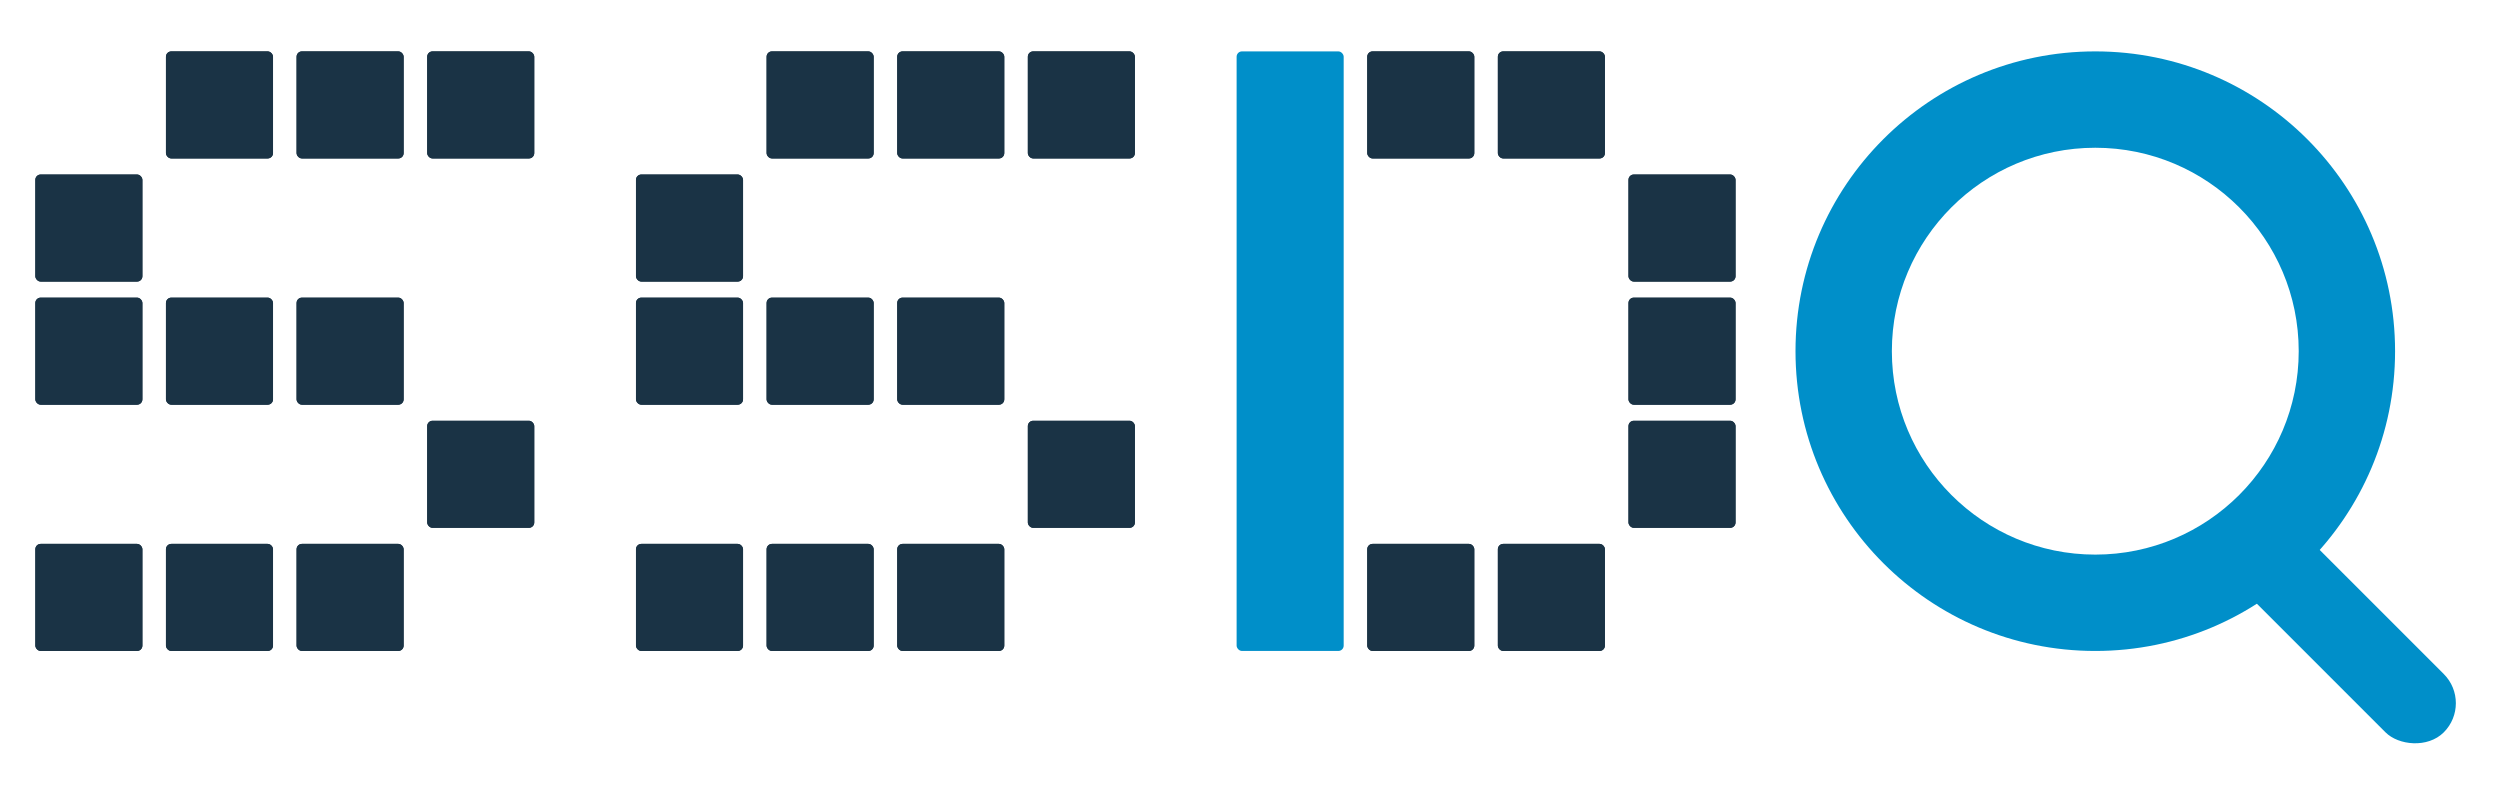 <?xml version="1.0" encoding="UTF-8"?>
<svg width="2335px" height="736px" viewBox="0 0 2335 736" version="1.1" xmlns="http://www.w3.org/2000/svg" xmlns:xlink="http://www.w3.org/1999/xlink">
    <title>logo</title>
    <g id="logo" stroke="none" stroke-width="1" fill="none" fill-rule="evenodd">
        <g id="Group-2" transform="translate(33, 48)">
            <rect id="Rectangle-Copy-8" fill="#1A3345" x="1366" y="460" width="100" height="100" rx="5"></rect>
            <rect id="Rectangle-Copy-8" fill="#1A3345" x="1244" y="460" width="100" height="100" rx="5"></rect>
            <rect id="Rectangle-Copy-8" fill="#1A3345" x="1488" y="345" width="100" height="100" rx="5"></rect>
            <rect id="Rectangle-Copy-8" fill="#1A3345" x="1488" y="230" width="100" height="100" rx="5"></rect>
            <rect id="Rectangle-Copy-8" fill="#1A3345" x="1488" y="115" width="100" height="100" rx="5"></rect>
            <rect id="Rectangle-Copy-8" fill="#1A3345" x="1366" y="0" width="100" height="100" rx="5"></rect>
            <rect id="Rectangle-Copy-8" fill="#1A3345" x="1244" y="0" width="100" height="100" rx="5"></rect>
            <path d="M1924,0 C2078.64,0 2204,125.36 2204,280 C2204,434.64 2078.64,560 1924,560 C1769.36,560 1644,434.64 1644,280 C1644,125.36 1769.36,0 1924,0 Z M1924,90 C1819.066,90 1734,175.066 1734,280 C1734,384.934 1819.066,470 1924,470 C2028.934,470 2114,384.934 2114,280 C2114,175.066 2028.934,90 1924,90 Z" id="Combined-Shape" fill="#008FC9"></path>
            <rect id="Rectangle-Copy-8" fill="#1A3345" x="805" y="460" width="100" height="100" rx="5"></rect>
            <rect id="Rectangle-Copy-8" fill="#1A3345" x="683" y="460" width="100" height="100" rx="5"></rect>
            <rect id="Rectangle-Copy-8" fill="#1A3345" x="561" y="460" width="100" height="100" rx="5"></rect>
            <rect id="Rectangle-Copy-8" fill="#1A3345" x="927" y="345" width="100" height="100" rx="5"></rect>
            <rect id="Rectangle-Copy-8" fill="#1A3345" x="805" y="230" width="100" height="100" rx="5"></rect>
            <rect id="Rectangle-Copy-8" fill="#1A3345" x="683" y="230" width="100" height="100" rx="5"></rect>
            <rect id="Rectangle-Copy-8" fill="#1A3345" x="561" y="230" width="100" height="100" rx="5"></rect>
            <rect id="Rectangle-Copy-8" fill="#1A3345" x="561" y="115" width="100" height="100" rx="5"></rect>
            <rect id="Rectangle-Copy-8" fill="#1A3345" x="927" y="0" width="100" height="100" rx="5"></rect>
            <rect id="Rectangle-Copy-8" fill="#1A3345" x="805" y="0" width="100" height="100" rx="5"></rect>
            <rect id="Rectangle-Copy-8" fill="#1A3345" x="683" y="0" width="100" height="100" rx="5"></rect>
            <rect id="Rectangle-Copy-8" fill="#1A3345" x="244" y="460" width="100" height="100" rx="5"></rect>
            <rect id="Rectangle-Copy-8" fill="#1A3345" x="122" y="460" width="100" height="100" rx="5"></rect>
            <rect id="Rectangle-Copy-8" fill="#1A3345" x="0" y="460" width="100" height="100" rx="5"></rect>
            <rect id="Rectangle-Copy-8" fill="#1A3345" x="366" y="345" width="100" height="100" rx="5"></rect>
            <rect id="Rectangle-Copy-8" fill="#1A3345" x="244" y="230" width="100" height="100" rx="5"></rect>
            <rect id="Rectangle-Copy-8" fill="#1A3345" x="122" y="230" width="100" height="100" rx="5"></rect>
            <rect id="Rectangle-Copy-8" fill="#1A3345" x="0" y="230" width="100" height="100" rx="5"></rect>
            <rect id="Rectangle-Copy-8" fill="#1A3345" x="0" y="115" width="100" height="100" rx="5"></rect>
            <rect id="Rectangle-Copy-8" fill="#1A3345" x="366" y="0" width="100" height="100" rx="5"></rect>
            <rect id="Rectangle-Copy-8" fill="#1A3345" x="244" y="0" width="100" height="100" rx="5"></rect>
            <rect id="Rectangle-Copy-8" fill="#1A3345" x="122" y="0" width="100" height="100" rx="5"></rect>
            <rect id="Rectangle-Copy-8" fill="#1A3345" x="1366" y="460" width="100" height="100" rx="5"></rect>
            <rect id="Rectangle-Copy-8" fill="#1A3345" x="1244" y="460" width="100" height="100" rx="5"></rect>
            <rect id="Rectangle-Copy-8" fill="#1A3345" x="1488" y="345" width="100" height="100" rx="5"></rect>
            <rect id="Rectangle-Copy-8" fill="#1A3345" x="1488" y="230" width="100" height="100" rx="5"></rect>
            <rect id="Rectangle-Copy-8" fill="#1A3345" x="1488" y="115" width="100" height="100" rx="5"></rect>
            <rect id="Rectangle-Copy-8" fill="#1A3345" x="1366" y="0" width="100" height="100" rx="5"></rect>
            <rect id="Rectangle-Copy-8" fill="#1A3345" x="1244" y="0" width="100" height="100" rx="5"></rect>
            <rect id="Rectangle-Copy-8" fill="#008FC9" x="1122" y="0" width="100" height="560" rx="5"></rect>
            <rect id="Rectangle-Copy-8" fill="#1A3345" x="805" y="460" width="100" height="100" rx="5"></rect>
            <rect id="Rectangle-Copy-8" fill="#1A3345" x="683" y="460" width="100" height="100" rx="5"></rect>
            <rect id="Rectangle-Copy-8" fill="#1A3345" x="561" y="460" width="100" height="100" rx="5"></rect>
            <rect id="Rectangle-Copy-8" fill="#1A3345" x="927" y="345" width="100" height="100" rx="5"></rect>
            <rect id="Rectangle-Copy-8" fill="#1A3345" x="805" y="230" width="100" height="100" rx="5"></rect>
            <rect id="Rectangle-Copy-8" fill="#1A3345" x="683" y="230" width="100" height="100" rx="5"></rect>
            <rect id="Rectangle-Copy-8" fill="#1A3345" x="561" y="230" width="100" height="100" rx="5"></rect>
            <rect id="Rectangle-Copy-8" fill="#1A3345" x="561" y="115" width="100" height="100" rx="5"></rect>
            <rect id="Rectangle-Copy-8" fill="#1A3345" x="927" y="0" width="100" height="100" rx="5"></rect>
            <rect id="Rectangle-Copy-8" fill="#1A3345" x="805" y="0" width="100" height="100" rx="5"></rect>
            <rect id="Rectangle-Copy-8" fill="#1A3345" x="683" y="0" width="100" height="100" rx="5"></rect>
            <rect id="Rectangle-Copy-8" fill="#1A3345" x="244" y="460" width="100" height="100" rx="5"></rect>
            <rect id="Rectangle-Copy-8" fill="#1A3345" x="122" y="460" width="100" height="100" rx="5"></rect>
            <rect id="Rectangle-Copy-8" fill="#1A3345" x="0" y="460" width="100" height="100" rx="5"></rect>
            <rect id="Rectangle-Copy-8" fill="#1A3345" x="366" y="345" width="100" height="100" rx="5"></rect>
            <rect id="Rectangle-Copy-8" fill="#1A3345" x="244" y="230" width="100" height="100" rx="5"></rect>
            <rect id="Rectangle-Copy-8" fill="#1A3345" x="122" y="230" width="100" height="100" rx="5"></rect>
            <rect id="Rectangle-Copy-8" fill="#1A3345" x="0" y="230" width="100" height="100" rx="5"></rect>
            <rect id="Rectangle-Copy-8" fill="#1A3345" x="0" y="115" width="100" height="100" rx="5"></rect>
            <rect id="Rectangle-Copy-8" fill="#1A3345" x="366" y="0" width="100" height="100" rx="5"></rect>
            <rect id="Rectangle-Copy-8" fill="#1A3345" x="244" y="0" width="100" height="100" rx="5"></rect>
            <rect id="Rectangle-Copy-8" fill="#1A3345" x="122" y="0" width="100" height="100" rx="5"></rect>
        </g>
        <rect id="Rectangle" fill="#008FC9" transform="translate(2183.5, 585) rotate(-45) translate(-2183.5, -585) " x="2145" y="445" width="77" height="280" rx="38.5"></rect>
    </g>
</svg>